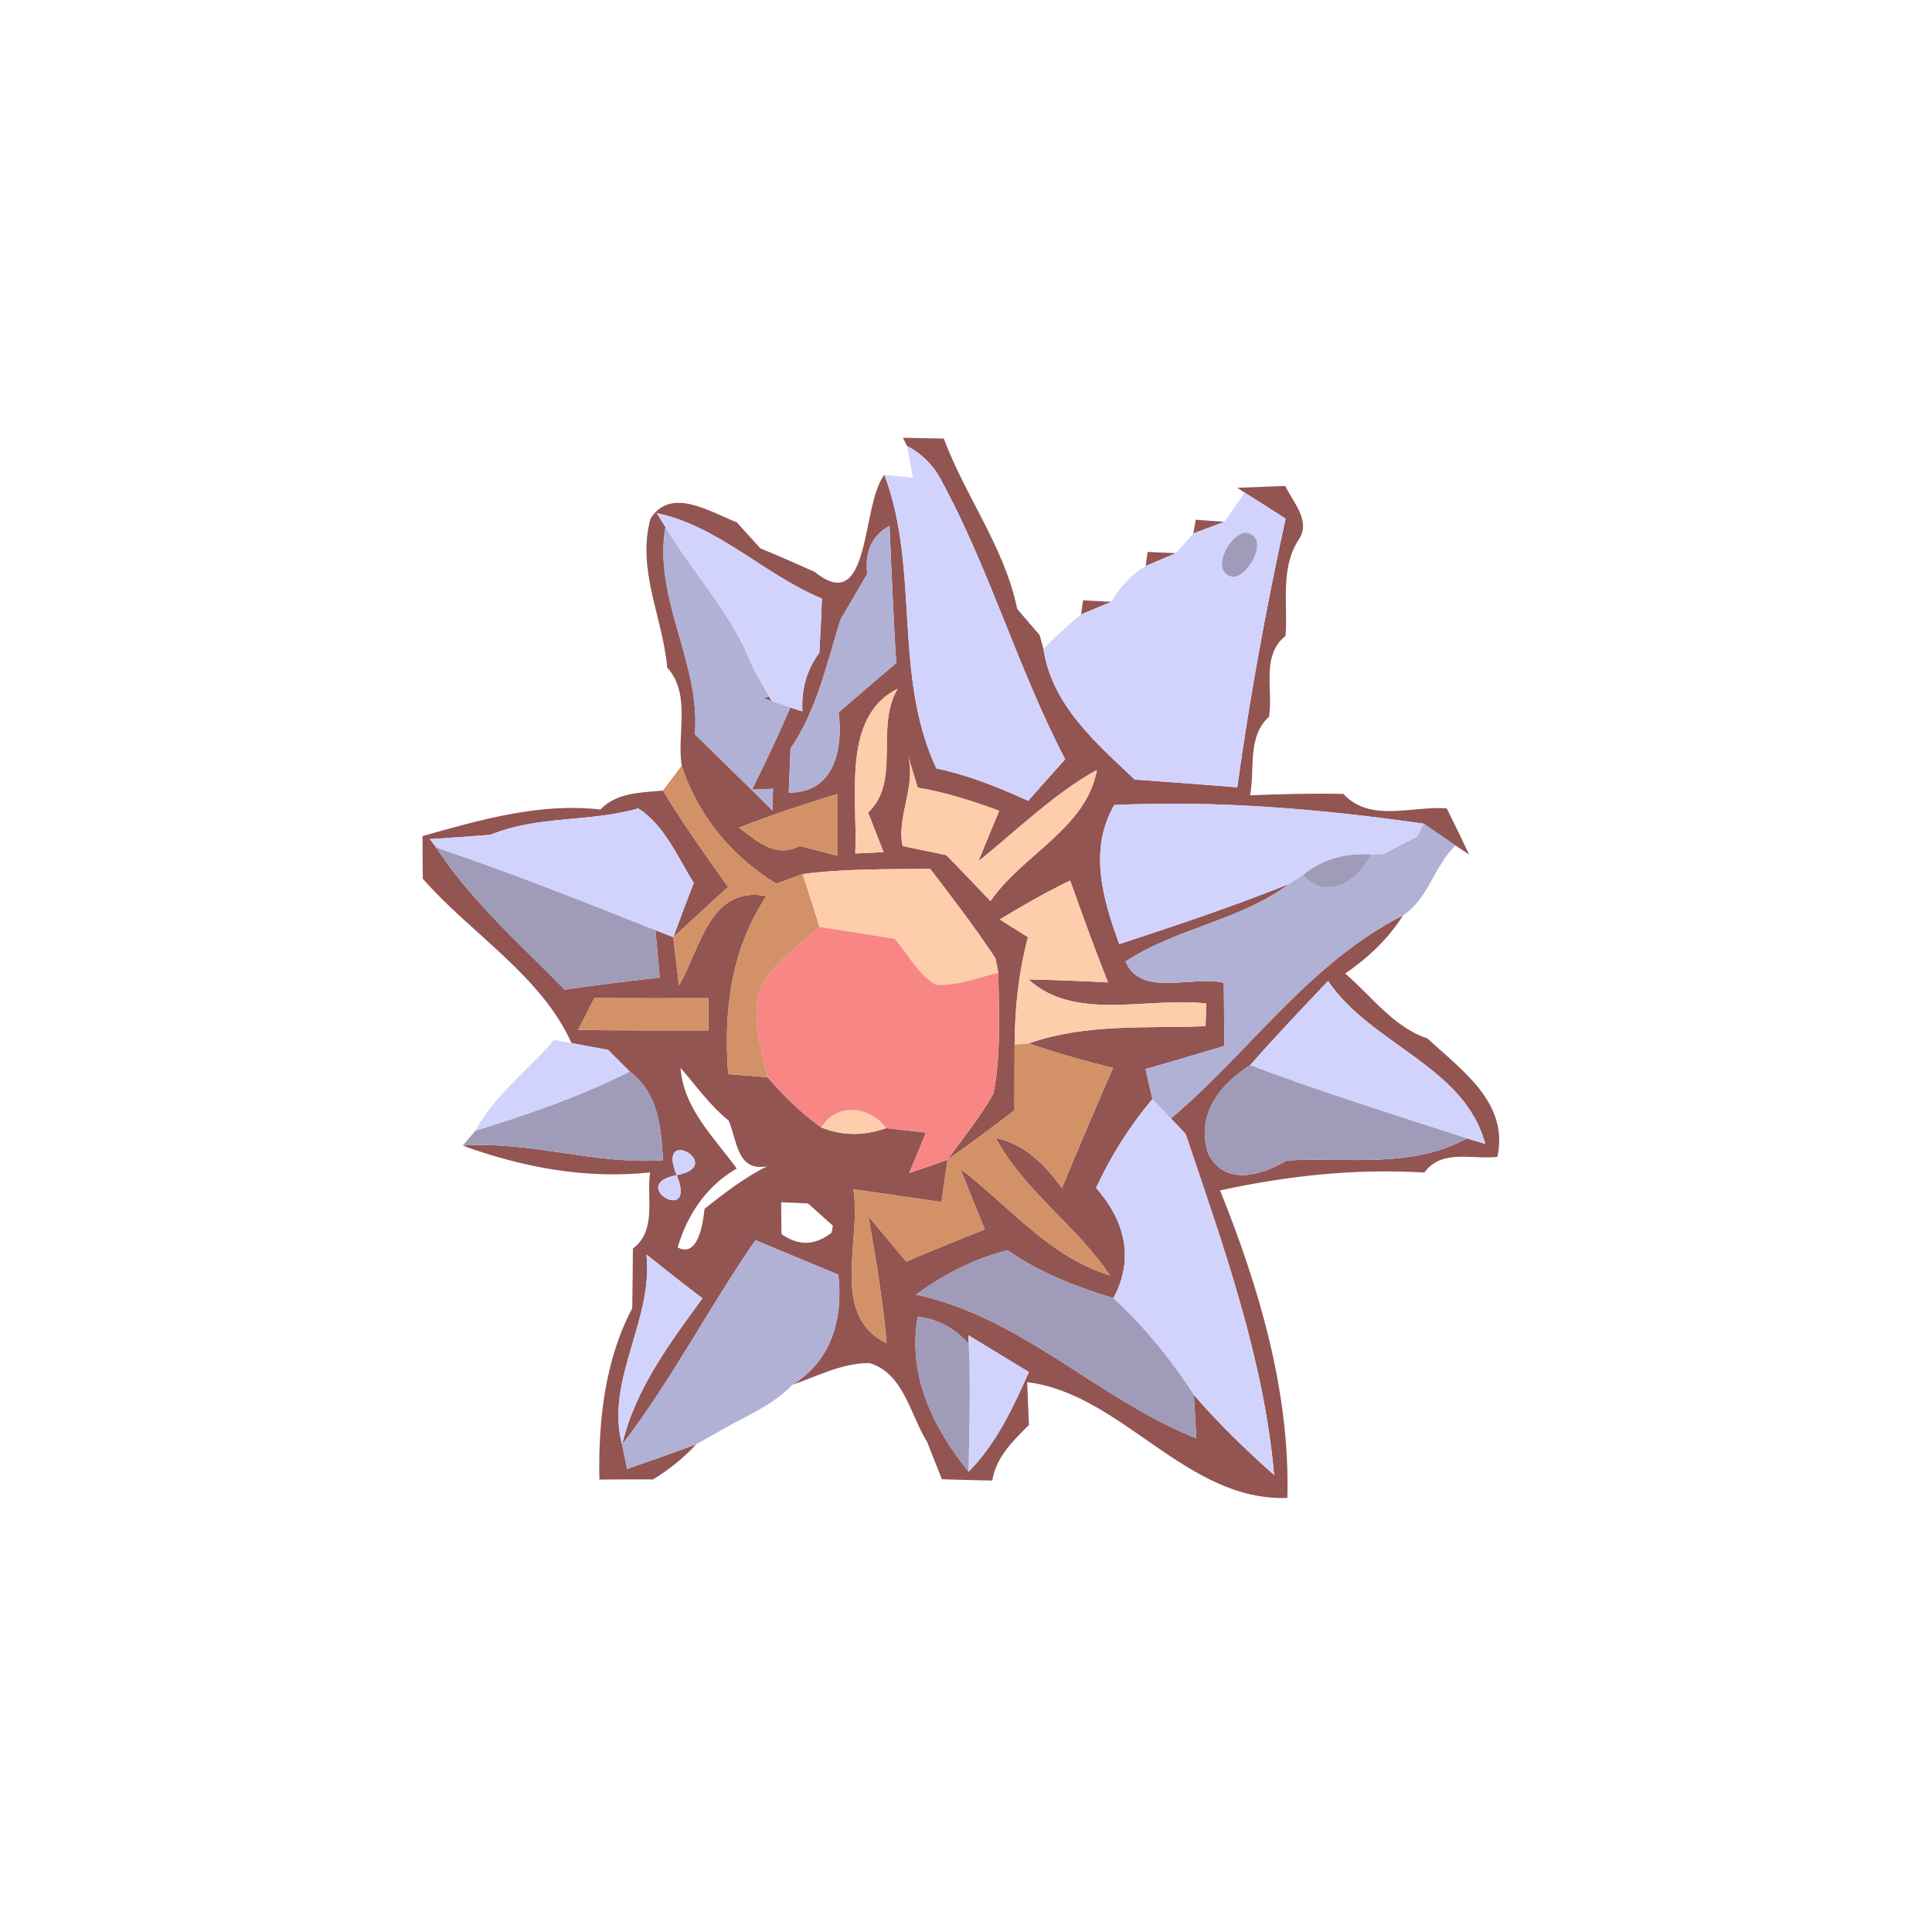 <?xml version="1.0" encoding="UTF-8" ?>
<!DOCTYPE svg PUBLIC "-//W3C//DTD SVG 1.1//EN" "http://www.w3.org/Graphics/SVG/1.1/DTD/svg11.dtd">
<svg width="120pt" height="120pt" viewBox="0 0 120 120" version="1.1" xmlns="http://www.w3.org/2000/svg">
<g id="#925552ff">
<path fill="#925552" opacity="1.00" d=" M 56.08 27.19 C 56.72 27.20 57.99 27.23 58.62 27.24 C 59.97 30.85 62.40 34.01 63.18 37.82 C 63.53 38.23 64.22 39.04 64.57 39.44 L 64.81 40.30 C 65.34 43.80 68.06 46.13 70.48 48.42 C 72.60 48.57 74.72 48.73 76.85 48.90 C 77.62 43.30 78.65 37.73 79.85 32.21 C 79.00 31.67 78.16 31.13 77.31 30.60 L 76.85 30.30 C 77.60 30.27 79.09 30.21 79.83 30.18 C 80.30 31.19 81.45 32.35 80.67 33.51 C 79.50 35.29 80.00 37.49 79.85 39.49 C 78.31 40.72 79.09 42.84 78.82 44.52 C 77.44 45.77 77.97 47.78 77.64 49.40 C 79.57 49.32 81.50 49.27 83.44 49.31 C 85.10 51.12 87.73 50.04 89.86 50.21 C 90.33 51.16 90.80 52.12 91.25 53.08 L 90.40 52.51 C 89.74 52.06 89.09 51.61 88.43 51.16 C 82.05 50.25 75.67 49.70 69.21 50.00 C 67.60 52.78 68.50 55.85 69.52 58.64 C 73.07 57.48 76.61 56.29 80.08 54.90 C 77.02 57.18 73.07 57.64 69.91 59.72 C 70.86 61.99 74.07 60.56 76.01 61.05 C 76.02 62.35 76.04 63.66 76.05 64.96 C 74.42 65.45 72.79 65.94 71.15 66.40 C 71.26 66.87 71.47 67.81 71.58 68.27 C 70.16 69.94 69.00 71.80 68.08 73.78 C 69.85 75.79 70.49 78.18 69.15 80.63 C 66.85 79.92 64.57 79.06 62.59 77.65 C 60.52 78.18 58.62 79.15 56.90 80.41 C 63.47 81.82 68.21 86.91 74.31 89.34 C 74.46 89.46 74.75 89.71 74.90 89.83 C 75.41 90.24 75.41 90.24 74.90 89.83 C 74.75 89.71 74.46 89.46 74.31 89.34 C 74.27 88.66 74.19 87.31 74.15 86.63 C 75.68 88.42 77.38 90.05 79.14 91.62 C 78.49 84.32 75.97 77.34 73.64 70.43 C 73.42 70.19 72.96 69.71 72.73 69.47 C 77.61 65.35 81.32 59.80 87.14 56.86 C 86.22 58.33 84.96 59.50 83.55 60.47 C 85.20 61.87 86.54 63.79 88.66 64.50 C 90.81 66.49 93.72 68.48 93.01 71.85 C 91.49 72.05 89.54 71.33 88.47 72.83 C 84.15 72.57 79.95 73.03 75.78 73.94 C 78.21 79.97 80.14 86.48 79.96 93.04 C 73.66 93.27 69.69 86.56 63.80 85.85 C 63.83 86.52 63.88 87.85 63.91 88.51 C 62.91 89.50 61.87 90.51 61.63 91.96 C 60.59 91.94 59.54 91.91 58.50 91.88 C 58.27 91.30 57.81 90.13 57.58 89.55 C 56.53 87.87 56.14 85.30 54.00 84.66 C 52.31 84.66 50.78 85.47 49.22 86.01 C 51.65 84.51 52.38 81.91 52.07 79.17 C 50.36 78.46 48.64 77.74 46.92 77.03 C 44.04 81.19 41.72 85.71 38.64 89.73 C 39.45 86.29 41.59 83.44 43.63 80.64 C 42.46 79.75 41.30 78.84 40.15 77.92 C 40.60 82.00 37.57 85.72 38.64 89.73 C 38.72 90.11 38.87 90.86 38.95 91.24 C 40.39 90.74 41.82 90.24 43.25 89.70 C 42.46 90.56 41.56 91.28 40.56 91.89 C 39.45 91.88 38.34 91.89 37.23 91.90 C 37.15 88.30 37.57 84.46 39.27 81.26 C 39.29 80.02 39.30 78.78 39.31 77.55 C 40.82 76.41 40.14 74.40 40.38 72.82 C 36.40 73.25 32.48 72.51 28.74 71.16 C 32.94 70.85 36.98 72.37 41.18 72.06 C 41.06 70.03 40.89 67.88 39.12 66.56 C 38.78 66.22 38.11 65.55 37.77 65.21 C 37.21 65.11 36.07 64.89 35.50 64.79 C 33.61 60.59 29.27 58.01 26.26 54.58 C 26.26 53.92 26.24 52.60 26.24 51.93 C 29.85 50.92 33.49 49.85 37.29 50.28 C 38.32 49.20 39.82 49.24 41.18 49.10 C 42.42 51.17 43.83 53.12 45.22 55.09 C 44.09 56.13 42.96 57.17 41.82 58.21 C 42.23 57.08 42.66 55.95 43.09 54.84 C 42.07 53.21 41.30 51.30 39.65 50.21 C 36.64 51.08 33.38 50.64 30.47 51.85 C 29.21 51.95 27.96 52.04 26.70 52.12 L 27.10 52.65 C 29.28 56.00 32.31 58.63 35.08 61.47 C 37.04 61.18 39.01 60.94 40.98 60.72 C 40.91 59.99 40.78 58.52 40.71 57.78 L 41.82 58.21 C 41.91 58.96 42.08 60.46 42.17 61.21 C 43.51 58.93 44.08 54.97 47.60 55.66 C 45.40 58.96 44.93 62.84 45.23 66.72 C 45.84 66.76 47.06 66.86 47.68 66.91 C 48.67 68.07 49.77 69.14 51.01 70.03 C 52.31 70.55 53.65 70.56 55.04 70.07 C 55.65 70.14 56.89 70.28 57.51 70.35 C 57.16 71.19 56.82 72.03 56.48 72.86 C 57.07 72.66 58.26 72.25 58.85 72.04 C 58.76 72.70 58.57 74.01 58.48 74.66 C 56.65 74.39 54.83 74.13 53.00 73.87 C 53.54 76.99 51.49 81.71 55.07 83.43 C 54.84 80.79 54.40 78.17 53.94 75.55 C 54.72 76.49 55.51 77.43 56.29 78.36 C 57.91 77.67 59.53 77.01 61.17 76.36 C 60.65 75.11 60.15 73.86 59.65 72.60 C 62.68 74.90 65.16 78.07 68.93 79.21 C 66.87 76.11 63.62 74.00 61.85 70.68 C 63.66 71.06 64.91 72.36 65.96 73.79 C 66.99 71.29 68.05 68.81 69.13 66.33 C 67.36 65.90 65.61 65.40 63.89 64.81 C 67.43 63.56 71.21 63.88 74.88 63.74 C 74.89 63.39 74.91 62.68 74.92 62.33 C 71.31 61.90 66.78 63.49 63.88 60.83 C 65.53 60.87 67.17 60.93 68.82 61.02 C 67.99 58.93 67.22 56.81 66.47 54.69 C 64.97 55.42 63.52 56.24 62.10 57.11 C 62.68 57.48 63.27 57.84 63.85 58.21 C 63.27 60.39 63.03 62.63 63.02 64.88 C 63.01 66.24 63.01 67.60 63.01 68.96 C 61.64 70.01 60.26 71.04 58.85 72.04 C 59.82 70.68 60.89 69.38 61.71 67.92 C 62.18 65.45 62.04 62.92 62.01 60.42 L 61.83 59.52 C 60.56 57.61 59.17 55.78 57.78 53.97 C 55.13 53.99 52.48 53.95 49.85 54.29 C 49.44 54.44 48.63 54.74 48.22 54.89 C 45.45 53.20 43.34 50.66 42.34 47.56 C 42.03 45.54 42.94 43.13 41.44 41.46 C 41.17 38.34 39.54 35.42 40.40 32.22 C 41.66 30.19 44.14 31.82 45.76 32.44 C 46.13 32.85 46.86 33.65 47.23 34.06 C 48.36 34.52 49.48 35.02 50.60 35.52 C 54.12 38.37 53.47 31.35 54.93 29.49 C 57.15 35.38 55.45 41.95 58.16 47.73 C 60.14 48.14 62.02 48.90 63.86 49.74 C 64.62 48.88 65.39 48.02 66.16 47.16 C 63.20 41.49 61.45 35.27 58.37 29.66 C 57.89 28.81 57.21 28.16 56.34 27.70 L 56.08 27.19 M 40.79 31.87 L 41.33 32.74 C 40.56 37.18 43.52 41.16 43.16 45.61 C 44.77 47.19 46.39 48.76 47.99 50.35 L 48.01 48.99 L 46.71 49.04 C 47.55 47.36 48.35 45.66 49.09 43.94 L 49.84 44.19 C 49.76 42.82 50.11 41.60 50.89 40.54 C 50.96 39.42 51.01 38.30 51.05 37.18 C 47.48 35.70 44.63 32.67 40.79 31.87 M 53.87 35.64 C 53.32 36.58 52.77 37.53 52.21 38.47 C 51.35 41.20 50.75 44.09 49.10 46.49 C 49.07 47.17 49.02 48.54 48.99 49.23 C 51.82 49.27 52.38 46.52 52.09 44.25 C 53.27 43.22 54.47 42.20 55.67 41.18 C 55.48 38.35 55.38 35.50 55.25 32.66 C 54.16 33.26 53.70 34.25 53.87 35.64 M 53.12 53.01 C 53.56 52.99 54.44 52.95 54.88 52.93 C 54.56 52.11 54.24 51.29 53.92 50.47 C 55.99 48.52 54.32 45.17 55.76 42.78 C 52.21 44.52 53.30 49.69 53.12 53.01 M 56.40 46.94 C 56.92 48.84 55.66 50.77 56.07 52.55 C 56.75 52.69 58.10 52.97 58.77 53.11 C 59.70 54.06 60.61 55.01 61.52 55.97 C 63.49 53.09 67.49 51.44 68.13 47.82 C 65.40 49.34 63.19 51.56 60.77 53.49 C 61.09 52.71 61.73 51.14 62.06 50.36 C 60.41 49.75 58.74 49.21 57.00 48.92 C 56.85 48.42 56.55 47.44 56.40 46.94 M 45.90 51.41 C 47.03 52.24 48.18 53.34 49.66 52.54 C 50.24 52.69 51.41 52.99 52.00 53.15 C 52.00 52.19 52.00 50.27 52.00 49.32 C 49.95 49.95 47.90 50.62 45.90 51.41 M 82.49 60.93 C 80.86 62.65 79.22 64.37 77.65 66.16 C 75.74 67.37 74.25 69.26 75.05 71.67 C 76.10 73.70 78.36 73.01 79.91 72.08 C 83.67 71.87 87.66 72.60 91.12 70.71 L 92.25 71.05 C 90.97 66.22 85.16 64.89 82.49 60.93 M 36.92 61.99 C 36.67 62.48 36.16 63.47 35.91 63.97 C 38.61 64.01 41.30 64.00 44.00 64.00 C 44.00 63.50 44.00 62.50 44.00 62.00 C 41.64 62.00 39.28 62.01 36.92 61.99 M 42.27 66.33 C 42.45 68.85 44.36 70.65 45.76 72.58 C 43.89 73.65 42.69 75.44 42.09 77.48 C 43.39 78.16 43.67 75.90 43.76 75.08 C 44.99 74.11 46.23 73.15 47.64 72.44 C 45.77 72.79 45.79 70.85 45.26 69.60 C 44.10 68.67 43.24 67.44 42.27 66.33 M 42.03 72.99 C 38.88 73.57 43.35 76.19 42.03 72.99 C 45.17 72.41 40.70 69.80 42.03 72.99 M 48.52 74.67 C 48.52 75.17 48.53 76.16 48.54 76.65 C 49.59 77.40 50.63 77.37 51.66 76.56 L 51.73 76.13 C 51.35 75.79 50.58 75.10 50.19 74.75 C 49.77 74.73 48.94 74.69 48.52 74.67 M 57.00 81.78 C 56.36 85.41 57.94 88.66 60.16 91.41 C 61.89 89.67 62.92 87.43 63.91 85.22 C 62.66 84.46 61.40 83.69 60.14 82.93 L 60.17 83.48 C 59.33 82.51 58.27 81.94 57.00 81.78 Z" />
<path fill="#925552" opacity="1.00" d=" M 74.27 32.28 C 74.72 32.32 75.61 32.38 76.05 32.41 C 75.57 32.59 74.60 32.95 74.12 33.13 L 74.27 32.28 Z" />
<path fill="#925552" opacity="1.00" d=" M 71.28 34.28 C 71.72 34.30 72.60 34.34 73.04 34.36 C 72.57 34.56 71.63 34.95 71.16 35.15 L 71.28 34.28 Z" />
<path fill="#925552" opacity="1.00" d=" M 67.27 37.29 C 67.71 37.31 68.59 37.36 69.03 37.38 C 68.56 37.57 67.62 37.96 67.15 38.16 L 67.27 37.29 Z" />
<path fill="#925552" opacity="1.00" d=" M 46.84 41.63 C 46.79 41.52 46.69 41.29 46.64 41.18 L 46.84 41.63 Z" />
<path fill="#925552" opacity="1.00" d=" M 47.45 43.38 L 47.76 43.25 L 47.94 43.55 C 47.82 43.51 47.57 43.42 47.45 43.38 Z" />
<path fill="#925552" opacity="1.00" d=" M 85.92 53.05 C 86.45 52.77 87.51 52.23 88.03 51.96 C 87.51 52.23 86.45 52.77 85.92 53.05 Z" />
</g>
<g id="#d2d3fdff">
<path fill="#d2d3fd" opacity="1.00" d=" M 56.34 27.70 C 57.21 28.16 57.89 28.81 58.37 29.66 C 61.45 35.27 63.20 41.49 66.16 47.16 C 65.39 48.02 64.62 48.88 63.86 49.74 C 62.02 48.90 60.14 48.14 58.16 47.73 C 55.45 41.95 57.15 35.38 54.93 29.49 L 56.71 29.67 C 56.62 29.18 56.43 28.19 56.34 27.70 Z" />
<path fill="#d2d3fd" opacity="1.00" d=" M 77.31 30.60 C 78.16 31.13 79.00 31.67 79.85 32.21 C 78.65 37.73 77.62 43.30 76.85 48.90 C 74.72 48.73 72.60 48.57 70.48 48.42 C 68.06 46.13 65.34 43.80 64.81 40.30 C 65.55 39.55 66.33 38.83 67.15 38.16 C 67.62 37.96 68.56 37.57 69.03 37.38 C 69.56 36.45 70.27 35.71 71.16 35.15 C 71.63 34.95 72.57 34.56 73.04 34.36 C 73.31 34.06 73.85 33.44 74.12 33.13 C 74.60 32.95 75.57 32.59 76.05 32.41 C 76.36 31.96 76.99 31.05 77.31 30.60 M 77.33 33.08 C 76.26 33.26 75.09 35.67 76.66 35.84 C 77.70 35.64 78.90 33.25 77.33 33.08 Z" />
<path fill="#d2d3fd" opacity="1.00" d=" M 40.79 31.87 C 44.63 32.67 47.48 35.70 51.05 37.18 C 51.01 38.30 50.96 39.42 50.89 40.54 C 50.11 41.60 49.76 42.82 49.84 44.19 L 49.09 43.94 L 47.94 43.55 L 47.76 43.25 C 47.53 42.85 47.07 42.04 46.84 41.63 L 46.64 41.18 C 45.39 38.06 43.03 35.59 41.33 32.74 L 40.79 31.87 Z" />
<path fill="#d2d3fd" opacity="1.00" d=" M 30.47 51.85 C 33.38 50.64 36.64 51.08 39.65 50.21 C 41.30 51.30 42.07 53.21 43.09 54.84 C 42.66 55.95 42.23 57.08 41.82 58.21 L 40.71 57.78 C 36.20 55.99 31.70 54.20 27.10 52.65 L 26.70 52.12 C 27.96 52.04 29.21 51.95 30.47 51.85 Z" />
<path fill="#d2d3fd" opacity="1.00" d=" M 69.21 50.00 C 75.67 49.70 82.05 50.25 88.43 51.16 L 88.03 51.96 C 87.51 52.23 86.45 52.77 85.92 53.05 L 85.15 53.08 C 83.63 52.96 82.11 53.37 80.93 54.35 C 80.72 54.49 80.29 54.76 80.08 54.90 C 76.61 56.29 73.07 57.48 69.52 58.64 C 68.50 55.85 67.60 52.78 69.21 50.00 Z" />
<path fill="#d2d3fd" opacity="1.00" d=" M 82.49 60.93 C 85.16 64.89 90.97 66.22 92.25 71.05 L 91.12 70.71 C 86.61 69.24 82.08 67.84 77.65 66.16 C 79.22 64.37 80.86 62.65 82.49 60.93 Z" />
<path fill="#d2d3fd" opacity="1.00" d=" M 34.41 64.59 L 35.50 64.79 C 36.07 64.89 37.21 65.11 37.77 65.21 C 38.11 65.55 38.78 66.22 39.12 66.56 C 36.05 68.11 32.80 69.23 29.52 70.24 C 30.71 68.01 32.81 66.49 34.41 64.59 Z" />
<path fill="#d2d3fd" opacity="1.00" d=" M 68.08 73.78 C 69.00 71.80 70.16 69.94 71.58 68.27 L 72.73 69.47 C 72.96 69.71 73.42 70.19 73.64 70.43 C 75.97 77.34 78.49 84.32 79.14 91.62 C 77.38 90.05 75.68 88.42 74.15 86.63 C 72.73 84.44 71.07 82.40 69.15 80.63 C 70.49 78.18 69.85 75.79 68.08 73.78 Z" />
<path fill="#d2d3fd" opacity="1.00" d=" M 42.03 72.99 C 40.70 69.80 45.17 72.41 42.03 72.99 Z" />
<path fill="#d2d3fd" opacity="1.00" d=" M 42.03 72.99 C 43.35 76.19 38.88 73.57 42.03 72.99 Z" />
<path fill="#d2d3fd" opacity="1.00" d=" M 40.15 77.92 C 41.30 78.84 42.46 79.75 43.63 80.64 C 41.59 83.44 39.45 86.29 38.64 89.73 C 37.57 85.72 40.60 82.00 40.15 77.92 Z" />
<path fill="#d2d3fd" opacity="1.00" d=" M 60.17 83.48 L 60.14 82.93 C 61.40 83.69 62.66 84.46 63.91 85.22 C 62.92 87.43 61.89 89.67 60.16 91.41 C 60.20 88.77 60.29 86.12 60.17 83.48 Z" />
</g>
<g id="#b1b0d5ff">
<path fill="#b1b0d5" opacity="1.00" d=" M 41.33 32.74 C 43.03 35.59 45.39 38.06 46.64 41.18 C 46.69 41.29 46.79 41.52 46.84 41.63 C 47.07 42.04 47.53 42.85 47.76 43.25 L 47.45 43.38 C 47.57 43.42 47.82 43.51 47.94 43.55 L 49.09 43.94 C 48.35 45.66 47.55 47.36 46.71 49.04 L 48.01 48.99 L 47.99 50.35 C 46.39 48.76 44.77 47.19 43.16 45.61 C 43.52 41.16 40.56 37.18 41.33 32.74 Z" />
<path fill="#b1b0d5" opacity="1.00" d=" M 53.87 35.64 C 53.70 34.25 54.16 33.26 55.25 32.66 C 55.38 35.50 55.48 38.35 55.67 41.18 C 54.47 42.20 53.27 43.22 52.09 44.25 C 52.38 46.52 51.82 49.27 48.99 49.23 C 49.02 48.54 49.07 47.17 49.10 46.49 C 50.75 44.09 51.35 41.20 52.21 38.47 C 52.77 37.53 53.32 36.58 53.87 35.64 Z" />
<path fill="#b1b0d5" opacity="1.00" d=" M 88.43 51.16 C 89.09 51.61 89.74 52.06 90.40 52.51 C 89.08 53.79 88.71 55.84 87.14 56.86 C 81.32 59.80 77.61 65.35 72.73 69.47 L 71.58 68.27 C 71.47 67.81 71.26 66.87 71.15 66.40 C 72.79 65.94 74.42 65.45 76.05 64.96 C 76.04 63.66 76.02 62.35 76.01 61.05 C 74.07 60.56 70.86 61.99 69.91 59.72 C 73.07 57.64 77.02 57.18 80.08 54.90 C 80.29 54.76 80.72 54.49 80.93 54.35 C 82.37 56.03 84.40 54.68 85.15 53.08 L 85.92 53.05 C 86.45 52.77 87.51 52.23 88.03 51.96 L 88.43 51.16 Z" />
<path fill="#b1b0d5" opacity="1.00" d=" M 38.64 89.73 C 41.72 85.71 44.04 81.19 46.92 77.03 C 48.64 77.74 50.36 78.46 52.07 79.17 C 52.38 81.91 51.65 84.51 49.22 86.01 C 48.19 87.08 46.86 87.73 45.56 88.40 C 44.79 88.83 44.02 89.27 43.25 89.70 C 41.82 90.24 40.39 90.74 38.95 91.24 C 38.87 90.86 38.72 90.11 38.64 89.73 Z" />
</g>
<g id="#a09bb9ff">
<path fill="#a09bb9" opacity="1.00" d=" M 77.33 33.08 C 78.90 33.25 77.70 35.64 76.66 35.84 C 75.09 35.67 76.26 33.26 77.33 33.08 Z" />
<path fill="#a09bb9" opacity="1.00" d=" M 27.10 52.65 C 31.70 54.20 36.20 55.99 40.71 57.78 C 40.78 58.52 40.91 59.99 40.98 60.72 C 39.01 60.94 37.04 61.18 35.08 61.47 C 32.31 58.63 29.28 56.00 27.10 52.65 Z" />
<path fill="#a09bb9" opacity="1.00" d=" M 80.93 54.35 C 82.11 53.37 83.63 52.96 85.15 53.08 C 84.40 54.68 82.37 56.03 80.93 54.35 Z" />
<path fill="#a09bb9" opacity="1.00" d=" M 77.65 66.16 C 82.08 67.84 86.61 69.24 91.12 70.71 C 87.66 72.60 83.67 71.87 79.91 72.08 C 78.36 73.01 76.10 73.70 75.05 71.67 C 74.25 69.26 75.74 67.37 77.65 66.16 Z" />
<path fill="#a09bb9" opacity="1.00" d=" M 29.52 70.24 C 32.80 69.23 36.05 68.11 39.12 66.56 C 40.89 67.88 41.06 70.03 41.18 72.06 C 36.98 72.37 32.94 70.85 28.74 71.16 L 29.52 70.24 Z" />
<path fill="#a09bb9" opacity="1.00" d=" M 56.90 80.41 C 58.62 79.15 60.52 78.18 62.59 77.65 C 64.57 79.06 66.85 79.92 69.15 80.63 C 71.07 82.40 72.73 84.44 74.15 86.63 C 74.19 87.31 74.27 88.66 74.31 89.34 C 68.21 86.91 63.47 81.82 56.90 80.41 Z" />
<path fill="#a09bb9" opacity="1.00" d=" M 57.00 81.78 C 58.27 81.94 59.33 82.51 60.17 83.48 C 60.29 86.12 60.20 88.77 60.16 91.41 C 57.94 88.66 56.36 85.41 57.00 81.78 Z" />
<path fill="#a09bb9" opacity="1.00" d=" M 74.31 89.34 C 74.46 89.46 74.75 89.71 74.90 89.83 C 74.75 89.71 74.46 89.46 74.31 89.34 Z" />
<path fill="#a09bb9" opacity="1.00" d=" M 74.90 89.83 C 75.41 90.24 75.41 90.24 74.90 89.83 Z" />
</g>
<g id="#fecdacff">
<path fill="#fecdac" opacity="1.00" d=" M 53.12 53.01 C 53.30 49.69 52.21 44.52 55.76 42.78 C 54.32 45.17 55.99 48.52 53.92 50.47 C 54.24 51.29 54.56 52.11 54.88 52.93 C 54.44 52.95 53.56 52.99 53.12 53.01 Z" />
<path fill="#fecdac" opacity="1.00" d=" M 56.40 46.94 C 56.55 47.44 56.85 48.42 57.00 48.92 C 58.74 49.21 60.41 49.75 62.06 50.36 C 61.73 51.14 61.09 52.71 60.77 53.49 C 63.19 51.56 65.40 49.34 68.13 47.82 C 67.49 51.44 63.49 53.09 61.52 55.97 C 60.61 55.01 59.70 54.06 58.77 53.11 C 58.10 52.97 56.75 52.69 56.07 52.55 C 55.66 50.77 56.92 48.84 56.40 46.94 Z" />
<path fill="#fecdac" opacity="1.00" d=" M 49.85 54.29 C 52.48 53.95 55.13 53.99 57.78 53.97 C 59.17 55.78 60.56 57.61 61.83 59.52 L 62.01 60.42 C 60.73 60.72 59.46 61.26 58.12 61.16 C 57.00 60.50 56.40 59.27 55.57 58.31 C 54.01 58.06 52.45 57.82 50.90 57.57 C 50.55 56.48 50.20 55.38 49.85 54.29 Z" />
<path fill="#fecdac" opacity="1.00" d=" M 62.10 57.11 C 63.52 56.24 64.97 55.42 66.47 54.69 C 67.22 56.81 67.99 58.93 68.82 61.02 C 67.17 60.93 65.53 60.87 63.88 60.83 C 66.78 63.49 71.31 61.90 74.92 62.33 C 74.91 62.68 74.89 63.39 74.88 63.74 C 71.21 63.88 67.43 63.56 63.89 64.81 C 63.68 64.83 63.24 64.87 63.02 64.88 C 63.03 62.63 63.27 60.39 63.85 58.21 C 63.27 57.84 62.68 57.48 62.10 57.11 Z" />
<path fill="#fecdac" opacity="1.00" d=" M 51.01 70.03 C 51.94 68.47 54.06 68.69 55.04 70.07 C 53.65 70.56 52.31 70.55 51.01 70.03 Z" />
</g>
<g id="#d29167ff">
<path fill="#d29167" opacity="1.00" d=" M 42.34 47.56 C 43.34 50.66 45.45 53.20 48.22 54.89 C 48.63 54.74 49.44 54.44 49.85 54.29 C 50.20 55.38 50.55 56.48 50.90 57.57 C 49.65 58.75 48.10 59.73 47.28 61.28 C 46.61 63.12 47.27 65.08 47.68 66.91 C 47.06 66.86 45.84 66.76 45.23 66.72 C 44.93 62.84 45.40 58.96 47.60 55.66 C 44.08 54.97 43.51 58.93 42.17 61.21 C 42.08 60.46 41.91 58.96 41.82 58.21 C 42.96 57.17 44.09 56.13 45.22 55.09 C 43.83 53.12 42.42 51.17 41.18 49.10 C 41.47 48.72 42.05 47.94 42.34 47.56 Z" />
<path fill="#d29167" opacity="1.00" d=" M 45.90 51.41 C 47.90 50.62 49.95 49.95 52.00 49.32 C 52.00 50.27 52.00 52.19 52.00 53.15 C 51.41 52.99 50.24 52.69 49.66 52.54 C 48.18 53.34 47.03 52.24 45.90 51.41 Z" />
<path fill="#d29167" opacity="1.00" d=" M 36.92 61.99 C 39.28 62.01 41.64 62.00 44.00 62.00 C 44.00 62.50 44.00 63.50 44.00 64.00 C 41.30 64.00 38.61 64.01 35.91 63.97 C 36.16 63.47 36.67 62.48 36.92 61.99 Z" />
<path fill="#d29167" opacity="1.00" d=" M 63.02 64.88 C 63.24 64.87 63.68 64.83 63.89 64.81 C 65.61 65.40 67.36 65.90 69.13 66.33 C 68.05 68.81 66.99 71.29 65.96 73.79 C 64.91 72.36 63.66 71.06 61.85 70.68 C 63.62 74.00 66.87 76.11 68.93 79.21 C 65.16 78.07 62.68 74.90 59.65 72.60 C 60.15 73.86 60.65 75.11 61.17 76.36 C 59.53 77.01 57.91 77.67 56.29 78.36 C 55.51 77.43 54.72 76.49 53.94 75.55 C 54.40 78.17 54.84 80.79 55.07 83.43 C 51.49 81.71 53.54 76.99 53.00 73.87 C 54.83 74.13 56.65 74.39 58.48 74.66 C 58.57 74.01 58.76 72.70 58.85 72.04 C 60.26 71.04 61.64 70.01 63.01 68.96 C 63.01 67.60 63.01 66.24 63.02 64.88 Z" />
</g>
<g id="#f88684ff">
<path fill="#f88684" opacity="1.00" d=" M 47.28 61.28 C 48.10 59.73 49.65 58.75 50.90 57.57 C 52.45 57.82 54.01 58.06 55.57 58.31 C 56.40 59.27 57.00 60.50 58.12 61.16 C 59.46 61.26 60.73 60.72 62.01 60.42 C 62.04 62.92 62.18 65.45 61.71 67.92 C 60.89 69.38 59.82 70.68 58.85 72.04 C 58.26 72.25 57.07 72.66 56.48 72.86 C 56.82 72.03 57.16 71.19 57.51 70.35 C 56.89 70.28 55.65 70.14 55.04 70.07 C 54.06 68.69 51.94 68.47 51.01 70.03 C 49.77 69.14 48.67 68.07 47.68 66.91 C 47.27 65.08 46.61 63.12 47.28 61.28 Z" />
</g>
</svg>
